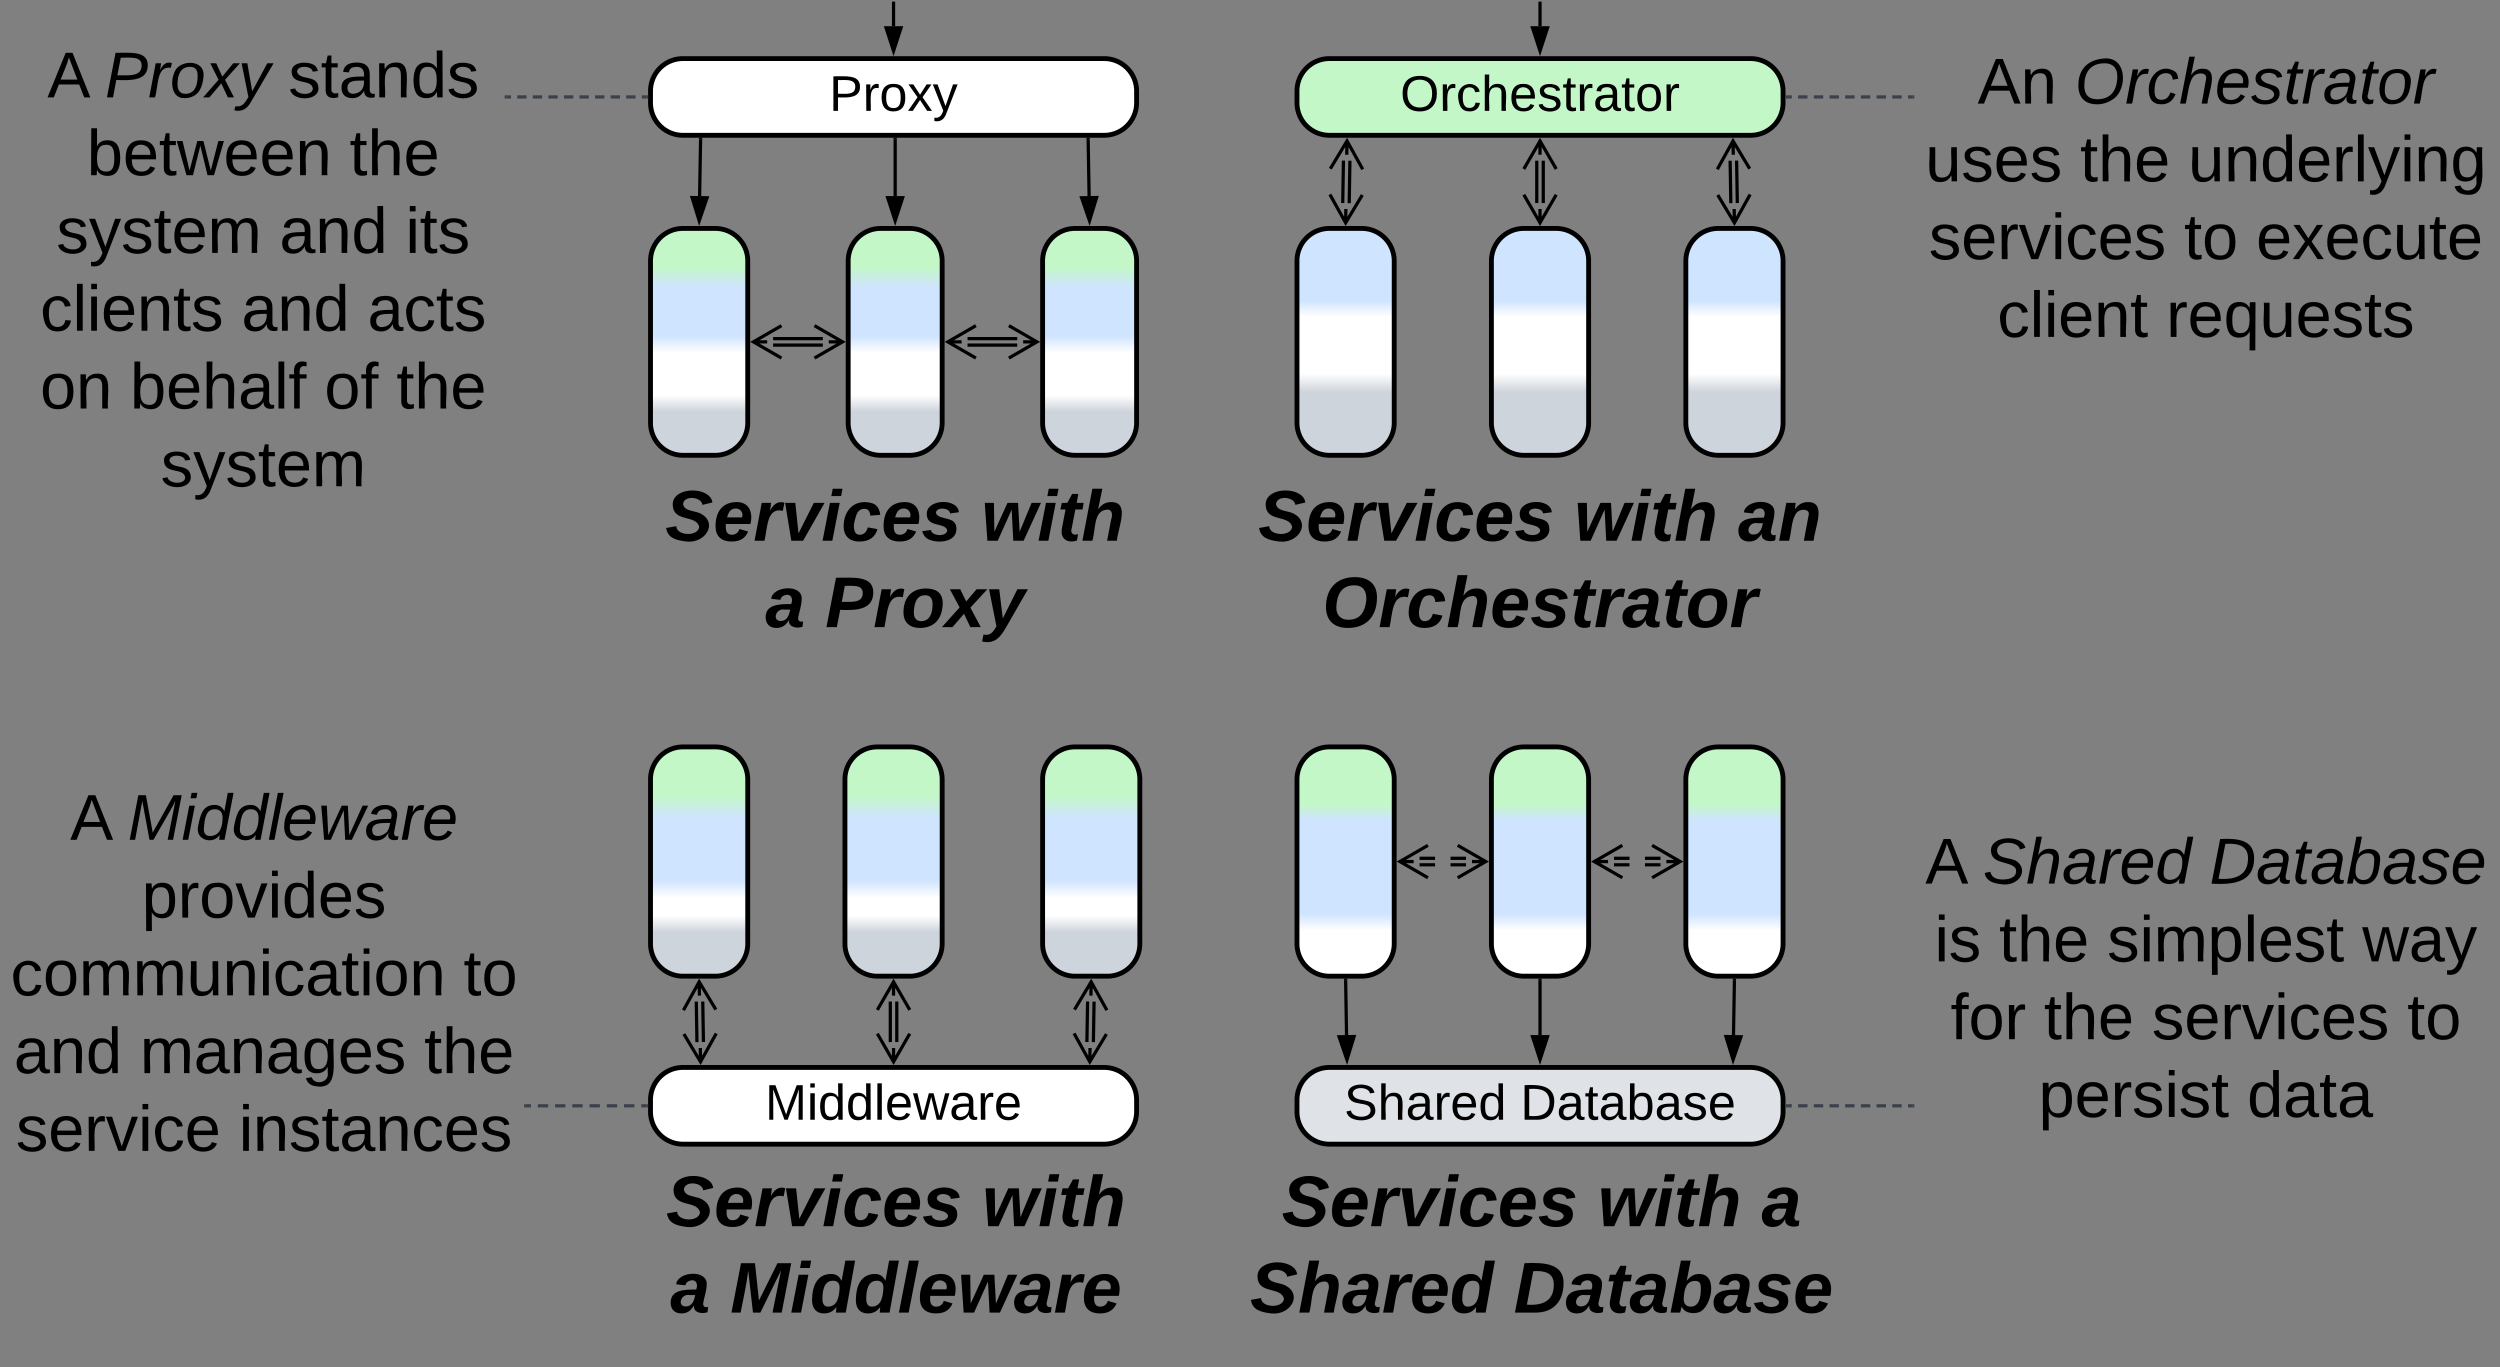 <svg xmlns="http://www.w3.org/2000/svg" xmlns:xlink="http://www.w3.org/1999/xlink" xmlns:lucid="lucid" width="1543" height="844"><rect width="100%" height="100%" fill="#808080" stroke="none"/><g transform="translate(-178.5 -339)" lucid:page-tab-id="0_0"><path d="M580 1049.17a6 6 0 0 1 6-6h290a6 6 0 0 1 6 6v126.33a6 6 0 0 1-6 6H586a6 6 0 0 1-6-6z" stroke="#000" stroke-opacity="0" stroke-width="3" fill="#fff" fill-opacity="0"/><use xlink:href="#a" transform="matrix(1,0,0,1,585,1048.167) translate(4.648 47.649)"/><use xlink:href="#b" transform="matrix(1,0,0,1,585,1048.167) translate(199.71 47.649)"/><use xlink:href="#c" transform="matrix(1,0,0,1,585,1048.167) translate(7.179 100.983)"/><use xlink:href="#d" transform="matrix(1,0,0,1,585,1048.167) translate(44.216 100.983)"/><path d="M580 820a20 20 0 0 1 20-20h20a20 20 0 0 1 20 20v101.5a20 20 0 0 1-20 20h-20a20 20 0 0 1-20-20z" stroke="#000" stroke-width="3" fill="url(#e)"/><path d="M700 820a20 20 0 0 1 20-20h20a20 20 0 0 1 20 20v101.5a20 20 0 0 1-20 20h-20a20 20 0 0 1-20-20z" stroke="#000" stroke-width="3" fill="url(#f)"/><path d="M822 820a20 20 0 0 1 20-20h20a20 20 0 0 1 20 20v101.5a20 20 0 0 1-20 20h-20a20 20 0 0 1-20-20z" stroke="#000" stroke-width="3" fill="url(#g)"/><path d="M853.76 957.2l-.43 25M849.76 957.12l-.43 25.02M841.67 962.15l10.3-17.15 9.7 17.5m-9.7-17.5l-.15 8.5M861.4 977.2l-10.28 17.13-9.7-17.5m9.7 17.5l.14-8.5" stroke="#000" stroke-width="2" fill="none"/><path d="M580 1017.83a20 20 0 0 1 20-20h260a20 20 0 0 1 20 20v7.34a20 20 0 0 1-20 20H600a20 20 0 0 1-20-20z" stroke="#000" stroke-width="3" fill="#fff"/><use xlink:href="#h" transform="matrix(1,0,0,1,585,1002.833) translate(65.715 27.264)"/><path d="M732 957.16v25M728 957.16v25M720 962.32L730 945l10 17.32M730 945v8.5M740 977l-10 17.33L720 977m10 17.33v-8.5M612.24 957.13l.42 25M608.24 957.2l.42 25M600.33 962.5l9.7-17.5 10.3 17.15M610.03 945l.15 8.5M620.57 976.85l-9.7 17.48-10.3-17.15m10.3 17.15l-.15-8.5" stroke="#000" stroke-width="2" fill="none"/><path d="M580 500a20 20 0 0 1 20-20h20a20 20 0 0 1 20 20v100a20 20 0 0 1-20 20h-20a20 20 0 0 1-20-20z" stroke="#000" stroke-width="3" fill="url(#i)"/><path d="M702 500a20 20 0 0 1 20-20h18a20 20 0 0 1 20 20v100a20 20 0 0 1-20 20h-18a20 20 0 0 1-20-20z" stroke="#000" stroke-width="3" fill="url(#j)"/><path d="M822 500a20 20 0 0 1 20-20h18a20 20 0 0 1 20 20v100a20 20 0 0 1-20 20h-18a20 20 0 0 1-20-20z" stroke="#000" stroke-width="3" fill="url(#k)"/><path d="M686.34 552h-30.68M686.34 548h-30.68M681.18 540l17.32 10-17.32 10m17.32-10H690M660.82 560l-17.32-10 17.32-10m-17.32 10h8.5M806.34 552h-30.68M806.34 548h-30.68M801.18 540l17.32 10-17.32 10m17.32-10H810M780.82 560l-17.32-10 17.32-10m-17.32 10h8.5" stroke="#000" stroke-width="2" fill="none"/><path d="M580 395.17a20 20 0 0 1 20-20h260a20 20 0 0 1 20 20v7.33a20 20 0 0 1-20 20H600a20 20 0 0 1-20-20z" stroke="#000" stroke-width="3" fill="#fff"/><use xlink:href="#l" transform="matrix(1,0,0,1,585,380.167) translate(105.295 27.264)"/><path d="M610.9 425l-.6 35" stroke="#000" stroke-width="2" fill="none"/><path d="M611.86 425.04l-1.95-.03.03-1h1.95z" stroke="#000" stroke-width=".05"/><path d="M610.05 475.26l-4.4-14.34 9.27.16z" stroke="#000" stroke-width="2"/><path d="M850.1 425l.6 35" stroke="#000" stroke-width="2" fill="none"/><path d="M851.08 425l-1.95.04V424h1.94z" stroke="#000" stroke-width=".05"/><path d="M850.95 475.26l-4.88-14.18 9.27-.16z" stroke="#000" stroke-width="2"/><path d="M731 425v35" stroke="#000" stroke-width="2" fill="none"/><path d="M731.97 425.03h-1.95V424h1.95z" stroke="#000" stroke-width=".05"/><path d="M731 475.26L726.36 461h9.27z" stroke="#000" stroke-width="2"/><path d="M730 341v14.17M730 341.03V340" stroke="#000" stroke-width="2" fill="none"/><path d="M730 370.43l-4.63-14.26h9.26z" stroke="#000" stroke-width="2"/><path d="M979 820a20 20 0 0 1 20-20h20a20 20 0 0 1 20 20v101.5a20 20 0 0 1-20 20h-20a20 20 0 0 1-20-20z" stroke="#000" stroke-width="3" fill="url(#m)"/><path d="M1099 820a20 20 0 0 1 20-20h20a20 20 0 0 1 20 20v101.5a20 20 0 0 1-20 20h-20a20 20 0 0 1-20-20z" stroke="#000" stroke-width="3" fill="url(#n)"/><path d="M1219 820a20 20 0 0 1 20-20h20a20 20 0 0 1 20 20v101.5a20 20 0 0 1-20 20h-20a20 20 0 0 1-20-20z" stroke="#000" stroke-width="3" fill="url(#o)"/><path d="M1248.98 944l-.57 33.83" stroke="#000" stroke-width="2" fill="none"/><path d="M1249.96 944.04L1248 944l.03-1h1.94z" stroke="#000" stroke-width=".05"/><path d="M1248.15 993.1l-4.4-14.34 9.28.15z" stroke="#000" stroke-width="2"/><path d="M979 1017.83a20 20 0 0 1 20-20h260a20 20 0 0 1 20 20v7.34a20 20 0 0 1-20 20H999a20 20 0 0 1-20-20z" stroke="#000" stroke-width="3" fill="#dfe3e8"/><use xlink:href="#p" transform="matrix(1,0,0,1,984,1002.833) translate(24.104 27.264)"/><use xlink:href="#q" transform="matrix(1,0,0,1,984,1002.833) translate(132.906 27.264)"/><path d="M1129 944v33.83" stroke="#000" stroke-width="2" fill="none"/><path d="M1129.97 944.03h-1.94V943h1.94z" stroke="#000" stroke-width=".05"/><path d="M1129 993.1l-4.63-14.27h9.27z" stroke="#000" stroke-width="2"/><path d="M1009.02 944l.57 33.83" stroke="#000" stroke-width="2" fill="none"/><path d="M1010 944l-1.96.04V943h1.94z" stroke="#000" stroke-width=".05"/><path d="M1009.85 993.1l-4.88-14.2 9.27-.14z" stroke="#000" stroke-width="2"/><path d="M1054.66 868.75h9.56m9.56 0h9.56M1054.66 872.75h9.56m9.56 0h9.56M1059.82 880.75l-17.32-10 17.32-10m-17.32 10h8.5M1078.18 860.75l17.32 10-17.32 10m17.32-10h-8.5M1174.66 868.75h9.56m9.56 0h9.56M1174.66 872.75h9.56m9.56 0h9.56M1179.82 880.75l-17.32-10 17.32-10m-17.32 10h8.5M1198.18 860.75l17.32 10-17.32 10m17.32-10h-8.5" stroke="#000" stroke-width="2" fill="none"/><path d="M979 500a20 20 0 0 1 20-20h20a20 20 0 0 1 20 20v100a20 20 0 0 1-20 20h-20a20 20 0 0 1-20-20z" stroke="#000" stroke-width="3" fill="url(#r)"/><path d="M1099 500a20 20 0 0 1 20-20h20a20 20 0 0 1 20 20v100a20 20 0 0 1-20 20h-20a20 20 0 0 1-20-20z" stroke="#000" stroke-width="3" fill="url(#s)"/><path d="M1219 500a20 20 0 0 1 20-20h20a20 20 0 0 1 20 20v100a20 20 0 0 1-20 20h-20a20 20 0 0 1-20-20z" stroke="#000" stroke-width="3" fill="url(#t)"/><path d="M979 395.17a20 20 0 0 1 20-20h260a20 20 0 0 1 20 20v7.33a20 20 0 0 1-20 20H999a20 20 0 0 1-20-20z" stroke="#000" stroke-width="3" fill="#c3f7c8"/><use xlink:href="#u" transform="matrix(1,0,0,1,984,380.167) translate(58.715 27.264)"/><path d="M1011.67 438.2l-.44 26.18M1007.67 438.13l-.44 26.18M999.58 443.15l10.3-17.15 9.7 17.48m-9.7-17.48l-.15 8.5M1019.32 459.35l-10.3 17.15-9.7-17.48m9.7 17.48l.15-8.5M1250.33 438.13l.44 26.18M1246.33 438.2l.44 26.18M1238.42 443.48l9.7-17.48 10.3 17.15m-10.3-17.15l.15 8.5M1258.68 459.02l-9.7 17.48-10.3-17.15m10.3 17.15l-.15-8.5M1131 438.16v26.18M1127 438.16v26.18M1119 443.32l10-17.32 10 17.32M1129 426v8.5M1139 459.18l-10 17.32-10-17.32m10 17.32V468" stroke="#000" stroke-width="2" fill="none"/><path d="M941 1049.17a6 6 0 0 1 6-6h366a6 6 0 0 1 6 6v126.33a6 6 0 0 1-6 6H947a6 6 0 0 1-6-6z" stroke="#000" stroke-opacity="0" stroke-width="3" fill="#fff" fill-opacity="0"/><use xlink:href="#a" transform="matrix(1,0,0,1,946,1048.167) translate(23.63 47.649)"/><use xlink:href="#v" transform="matrix(1,0,0,1,946,1048.167) translate(218.691 47.649)"/><use xlink:href="#w" transform="matrix(1,0,0,1,946,1048.167) translate(319.679 47.649)"/><use xlink:href="#x" transform="matrix(1,0,0,1,946,1048.167) translate(4.062 100.983)"/><use xlink:href="#y" transform="matrix(1,0,0,1,946,1048.167) translate(166.778 100.983)"/><path d="M581 626a6 6 0 0 1 6-6h288a6 6 0 0 1 6 6v128a6 6 0 0 1-6 6H587a6 6 0 0 1-6-6z" stroke="#000" stroke-opacity="0" stroke-width="3" fill="#fff" fill-opacity="0"/><use xlink:href="#a" transform="matrix(1,0,0,1,586,625) translate(3.148 47.743)"/><use xlink:href="#b" transform="matrix(1,0,0,1,586,625) translate(198.21 47.743)"/><use xlink:href="#c" transform="matrix(1,0,0,1,586,625) translate(64.815 101.076)"/><use xlink:href="#z" transform="matrix(1,0,0,1,586,625) translate(101.852 101.076)"/><path d="M940 626a6 6 0 0 1 6-6h366a6 6 0 0 1 6 6v128a6 6 0 0 1-6 6H946a6 6 0 0 1-6-6z" stroke="#000" stroke-opacity="0" stroke-width="3" fill="#fff" fill-opacity="0"/><use xlink:href="#a" transform="matrix(1,0,0,1,945,625) translate(10.111 47.743)"/><use xlink:href="#v" transform="matrix(1,0,0,1,945,625) translate(205.173 47.743)"/><use xlink:href="#A" transform="matrix(1,0,0,1,945,625) translate(306.16 47.743)"/><use xlink:href="#B" transform="matrix(1,0,0,1,945,625) translate(49.679 101.076)"/><path d="M1360 366a6 6 0 0 1 6-6h348a6 6 0 0 1 6 6v188a6 6 0 0 1-6 6h-348a6 6 0 0 1-6-6z" stroke="#000" stroke-opacity="0" stroke-width="3" fill="#fff" fill-opacity="0"/><use xlink:href="#C" transform="matrix(1,0,0,1,1365,365) translate(34.056 37.937)"/><use xlink:href="#D" transform="matrix(1,0,0,1,1365,365) translate(94.056 37.937)"/><use xlink:href="#E" transform="matrix(1,0,0,1,1365,365) translate(1.833 85.937)"/><use xlink:href="#F" transform="matrix(1,0,0,1,1365,365) translate(97.389 85.937)"/><use xlink:href="#G" transform="matrix(1,0,0,1,1365,365) translate(164.056 85.937)"/><use xlink:href="#H" transform="matrix(1,0,0,1,1365,365) translate(4 133.937)"/><use xlink:href="#I" transform="matrix(1,0,0,1,1365,365) translate(161.556 133.937)"/><use xlink:href="#J" transform="matrix(1,0,0,1,1365,365) translate(206 133.937)"/><use xlink:href="#K" transform="matrix(1,0,0,1,1365,365) translate(46.278 181.937)"/><use xlink:href="#L" transform="matrix(1,0,0,1,1365,365) translate(150.5 181.937)"/><path d="M1281.5 398.83h2.9m3.88 0h5.8m3.9 0h5.8m3.88 0h5.8m3.88 0h5.82m3.87 0h5.8m3.9 0h5.8m3.88 0h5.82m3.87 0h2.9" stroke="#3a414a" stroke-width="2" fill="none"/><path d="M1281.53 399.8h-1.03v-1.94h1.03zM1360 399.8h-1.03v-1.94h1.03z" stroke="#3a414a" stroke-width=".05" fill="#3a414a"/><path d="M192 363.63a6 6 0 0 1 6-6h286a6 6 0 0 1 6 6v286a6 6 0 0 1-6 6H198a6 6 0 0 1-6-6z" stroke="#000" stroke-opacity="0" stroke-width="3" fill="#fff" fill-opacity="0"/><g><use xlink:href="#M" transform="matrix(1,0,0,1,197,362.626) translate(10.722 36.5)"/><use xlink:href="#N" transform="matrix(1,0,0,1,197,362.626) translate(46.278 36.5)"/><use xlink:href="#O" transform="matrix(1,0,0,1,197,362.626) translate(159.5 36.5)"/><use xlink:href="#P" transform="matrix(1,0,0,1,197,362.626) translate(35.167 84.5)"/><use xlink:href="#Q" transform="matrix(1,0,0,1,197,362.626) translate(197.278 84.5)"/><use xlink:href="#R" transform="matrix(1,0,0,1,197,362.626) translate(16.333 132.5)"/><use xlink:href="#S" transform="matrix(1,0,0,1,197,362.626) translate(154 132.5)"/><use xlink:href="#T" transform="matrix(1,0,0,1,197,362.626) translate(231.778 132.5)"/><use xlink:href="#U" transform="matrix(1,0,0,1,197,362.626) translate(6.333 180.5)"/><use xlink:href="#S" transform="matrix(1,0,0,1,197,362.626) translate(130.556 180.5)"/><use xlink:href="#V" transform="matrix(1,0,0,1,197,362.626) translate(208.333 180.5)"/><use xlink:href="#W" transform="matrix(1,0,0,1,197,362.626) translate(6.278 228.5)"/><use xlink:href="#X" transform="matrix(1,0,0,1,197,362.626) translate(61.833 228.5)"/><use xlink:href="#Y" transform="matrix(1,0,0,1,197,362.626) translate(181.722 228.5)"/><use xlink:href="#Q" transform="matrix(1,0,0,1,197,362.626) translate(226.167 228.5)"/><use xlink:href="#Z" transform="matrix(1,0,0,1,197,362.626) translate(80.722 276.5)"/></g><path d="M491 398.83h2.88m3.85 0h5.76m3.84 0h5.77m3.85 0h5.77m3.84 0h5.77m3.84 0h5.77m3.84 0h5.77m3.84 0h5.76m3.85 0h5.77m3.85 0h2.88" stroke="#3a414a" stroke-width="2" fill="none"/><path d="M491.03 399.8H490v-1.94h1.03zM578.5 399.8h-1.03v-1.94h1.03z" stroke="#3a414a" stroke-width=".05" fill="#3a414a"/><path d="M1129 341v14.17M1129 341.03V340" stroke="#000" stroke-width="2" fill="none"/><path d="M1129 370.43l-4.63-14.26h9.27z" stroke="#000" stroke-width="2"/><path d="M180 826.33a6 6 0 0 1 6-6h310a6 6 0 0 1 6 6v228a6 6 0 0 1-6 6H186a6 6 0 0 1-6-6z" stroke="#000" stroke-opacity="0" stroke-width="3" fill="#fff" fill-opacity="0"/><g><use xlink:href="#M" transform="matrix(1,0,0,1,185,825.333) translate(36.778 32)"/><use xlink:href="#aa" transform="matrix(1,0,0,1,185,825.333) translate(72.333 32)"/><use xlink:href="#ab" transform="matrix(1,0,0,1,185,825.333) translate(81.056 80)"/><use xlink:href="#ac" transform="matrix(1,0,0,1,185,825.333) translate(0.056 128)"/><use xlink:href="#ad" transform="matrix(1,0,0,1,185,825.333) translate(279.611 128)"/><use xlink:href="#S" transform="matrix(1,0,0,1,185,825.333) translate(2.111 176)"/><use xlink:href="#ae" transform="matrix(1,0,0,1,185,825.333) translate(79.889 176)"/><use xlink:href="#Q" transform="matrix(1,0,0,1,185,825.333) translate(255.333 176)"/><use xlink:href="#af" transform="matrix(1,0,0,1,185,825.333) translate(3.333 224)"/><use xlink:href="#ag" transform="matrix(1,0,0,1,185,825.333) translate(140.889 224)"/></g><path d="M503 1021.5h3.2m4.25 0h6.4m4.24 0h6.38m4.26 0h6.38m4.26 0h6.38m4.26 0h6.4m4.24 0h6.4m4.25 0h3.2" stroke="#3a414a" stroke-width="2" fill="none"/><path d="M503.03 1022.48H502v-1.96h1.03zM578.5 1022.48h-1.03v-1.96h1.03z" stroke="#3a414a" stroke-width=".05" fill="#3a414a"/><path d="M1360 847.5a6 6 0 0 1 6-6h348a6 6 0 0 1 6 6v185.67a6 6 0 0 1-6 6h-348a6 6 0 0 1-6-6z" stroke="#000" stroke-opacity="0" stroke-width="3" fill="#fff" fill-opacity="0"/><g><use xlink:href="#M" transform="matrix(1,0,0,1,1365,846.5) translate(1.778 37.875)"/><use xlink:href="#ah" transform="matrix(1,0,0,1,1365,846.5) translate(37.333 37.875)"/><use xlink:href="#ai" transform="matrix(1,0,0,1,1365,846.5) translate(177.222 37.875)"/><use xlink:href="#aj" transform="matrix(1,0,0,1,1365,846.5) translate(7.5 85.875)"/><use xlink:href="#F" transform="matrix(1,0,0,1,1365,846.5) translate(47.389 85.875)"/><use xlink:href="#ak" transform="matrix(1,0,0,1,1365,846.5) translate(114.056 85.875)"/><use xlink:href="#al" transform="matrix(1,0,0,1,1365,846.5) translate(271.5 85.875)"/><use xlink:href="#am" transform="matrix(1,0,0,1,1365,846.5) translate(17.389 133.875)"/><use xlink:href="#F" transform="matrix(1,0,0,1,1365,846.5) translate(75.056 133.875)"/><use xlink:href="#H" transform="matrix(1,0,0,1,1365,846.5) translate(141.722 133.875)"/><use xlink:href="#ad" transform="matrix(1,0,0,1,1365,846.5) translate(299.278 133.875)"/><use xlink:href="#an" transform="matrix(1,0,0,1,1365,846.5) translate(71.778 181.875)"/><use xlink:href="#ao" transform="matrix(1,0,0,1,1365,846.5) translate(200.444 181.875)"/></g><path d="M1281.5 1021.5h2.9m3.88 0h5.8m3.9 0h5.8m3.88 0h5.8m3.88 0h5.82m3.87 0h5.8m3.9 0h5.8m3.88 0h5.82m3.87 0h2.9" stroke="#3a414a" stroke-width="2" fill="none"/><path d="M1281.53 1022.48h-1.03v-1.96h1.03zM1360 1022.48h-1.03v-1.96h1.03z" stroke="#3a414a" stroke-width=".05" fill="#3a414a"/><defs><path d="M178-136c88 48 22 151-73 140C49-3 12-15 4-64l51-9c1 50 111 53 115 3-16-63-132-20-133-112 0-93 190-91 199-10l-50 12c-4-41-93-50-97-4 7 38 59 32 89 48" id="ap"/><path d="M114-194c63-2 87 48 72 110H63c-3 28 1 55 31 54 21-1 32-13 37-29l44 13C160-14 137 4 91 4 41 4 11-22 11-73c0-71 33-119 103-121zm30 77c14-47-50-61-67-22-3 6-6 13-8 22h75" id="aq"/><path d="M84-151c13-25 34-51 72-40l-8 41C67-170 71-64 56 0H6l36-190h47" id="ar"/><path d="M109 0H50L19-190h51L86-37l77-153h54" id="as"/><path d="M50-224l7-37h49l-7 37H50zM6 0l37-190h49L55 0H6" id="at"/><path d="M67-101c-8 29-7 73 27 71 23-2 32-16 39-37l48 9C170-19 141 4 91 4 36 4 7-28 12-86c6-75 61-124 140-103 26 7 40 29 43 59l-50 4c-1-20-9-34-29-34-35 0-41 29-49 59" id="au"/><path d="M144-137c-1-29-70-35-71-2 16 41 103 10 103 80C176 9 79 16 32-9 18-17 9-31 4-48l44-6c3 32 80 36 82 1-15-42-103-11-103-82 0-77 157-79 161-8" id="av"/><g id="a"><use transform="matrix(0.123,0,0,0.123,0,0)" xlink:href="#ap"/><use transform="matrix(0.123,0,0,0.123,29.63,0)" xlink:href="#aq"/><use transform="matrix(0.123,0,0,0.123,54.321,0)" xlink:href="#ar"/><use transform="matrix(0.123,0,0,0.123,71.605,0)" xlink:href="#as"/><use transform="matrix(0.123,0,0,0.123,96.296,0)" xlink:href="#at"/><use transform="matrix(0.123,0,0,0.123,108.642,0)" xlink:href="#au"/><use transform="matrix(0.123,0,0,0.123,133.333,0)" xlink:href="#aq"/><use transform="matrix(0.123,0,0,0.123,158.025,0)" xlink:href="#av"/></g><path d="M212 0h-52l-8-156L82 0H30L17-190h46l2 145 66-145h53l8 145 60-145h47" id="aw"/><path d="M72-63c-8 23 5 39 32 30L98-1C54 14 12-6 23-64l18-93H15l7-33h28l24-45h31l-8 45h35l-6 33H90" id="ax"/><path d="M150-105c8-23 8-54-22-51-68 7-54 98-72 156H6l50-261h50L85-158c15-20 33-36 66-36 95 0 34 128 28 194h-49" id="ay"/><g id="b"><use transform="matrix(0.123,0,0,0.123,0,0)" xlink:href="#aw"/><use transform="matrix(0.123,0,0,0.123,34.568,0)" xlink:href="#at"/><use transform="matrix(0.123,0,0,0.123,46.914,0)" xlink:href="#ax"/><use transform="matrix(0.123,0,0,0.123,61.605,0)" xlink:href="#ay"/></g><path d="M166-52c-4 17 5 29 24 23l-3 27c-30 11-74 1-67-34C105-15 91 4 56 4 23 4 3-15 2-49c0-64 63-67 128-67 10-22 3-53-29-45-13 3-22 10-25 24l-46-5c5-64 156-77 153 0-1 33-11 60-17 90zM97-88c-44-9-64 57-19 57 31 0 42-28 47-57H97" id="az"/><use transform="matrix(0.123,0,0,0.123,0,0)" xlink:href="#az" id="c"/><path d="M212 0l43-212L151 0h-37L90-212C82-137 65-70 52 0H6l48-248h70l20 187 93-187h69L258 0h-46" id="aA"/><path d="M132-28C118-9 101 4 69 4 30 4 10-23 10-62c0-70 24-129 92-132 31-1 47 14 56 35l19-102h49L179 0h-49zM62-69c0 22 7 39 29 39 45-2 54-45 57-90 2-27-10-40-33-40-44 0-53 48-53 91" id="aB"/><path d="M6 0l51-261h49L55 0H6" id="aC"/><g id="d"><use transform="matrix(0.123,0,0,0.123,0,0)" xlink:href="#aA"/><use transform="matrix(0.123,0,0,0.123,36.914,0)" xlink:href="#at"/><use transform="matrix(0.123,0,0,0.123,49.259,0)" xlink:href="#aB"/><use transform="matrix(0.123,0,0,0.123,76.296,0)" xlink:href="#aB"/><use transform="matrix(0.123,0,0,0.123,103.333,0)" xlink:href="#aC"/><use transform="matrix(0.123,0,0,0.123,115.679,0)" xlink:href="#aq"/><use transform="matrix(0.123,0,0,0.123,140.37,0)" xlink:href="#aw"/><use transform="matrix(0.123,0,0,0.123,174.938,0)" xlink:href="#az"/><use transform="matrix(0.123,0,0,0.123,199.63,0)" xlink:href="#ar"/><use transform="matrix(0.123,0,0,0.123,216.914,0)" xlink:href="#aq"/></g><linearGradient gradientUnits="userSpaceOnUse" id="e" x1="580" y1="941.5" x2="580" y2="800"><stop offset="19.2%" stop-color="#ced4db"/><stop offset="26.45%" stop-color="#fff"/><stop offset="34.06%" stop-color="#fff"/><stop offset="42.03%" stop-color="#cfe4ff"/><stop offset="68.84%" stop-color="#cfe4ff"/><stop offset="78.62%" stop-color="#c3f7c8"/></linearGradient><linearGradient gradientUnits="userSpaceOnUse" id="f" x1="700" y1="941.5" x2="700" y2="800"><stop offset="19.2%" stop-color="#ced4db"/><stop offset="26.45%" stop-color="#fff"/><stop offset="34.06%" stop-color="#fff"/><stop offset="42.03%" stop-color="#cfe4ff"/><stop offset="68.84%" stop-color="#cfe4ff"/><stop offset="78.62%" stop-color="#c3f7c8"/></linearGradient><linearGradient gradientUnits="userSpaceOnUse" id="g" x1="822" y1="941.5" x2="822" y2="800"><stop offset="19.2%" stop-color="#ced4db"/><stop offset="26.45%" stop-color="#fff"/><stop offset="34.06%" stop-color="#fff"/><stop offset="42.03%" stop-color="#cfe4ff"/><stop offset="68.84%" stop-color="#cfe4ff"/><stop offset="78.62%" stop-color="#c3f7c8"/></linearGradient><path d="M240 0l2-218c-23 76-54 145-80 218h-23L58-218 59 0H30v-248h44l77 211c21-75 51-140 76-211h43V0h-30" id="aD"/><path d="M24-231v-30h32v30H24zM24 0v-190h32V0H24" id="aE"/><path d="M85-194c31 0 48 13 60 33l-1-100h32l1 261h-30c-2-10 0-23-3-31C134-8 116 4 85 4 32 4 16-35 15-94c0-66 23-100 70-100zm9 24c-40 0-46 34-46 75 0 40 6 74 45 74 42 0 51-32 51-76 0-42-9-74-50-73" id="aF"/><path d="M24 0v-261h32V0H24" id="aG"/><path d="M100-194c63 0 86 42 84 106H49c0 40 14 67 53 68 26 1 43-12 49-29l28 8c-11 28-37 45-77 45C44 4 14-33 15-96c1-61 26-98 85-98zm52 81c6-60-76-77-97-28-3 7-6 17-6 28h103" id="aH"/><path d="M206 0h-36l-40-164L89 0H53L-1-190h32L70-26l43-164h34l41 164 42-164h31" id="aI"/><path d="M141-36C126-15 110 5 73 4 37 3 15-17 15-53c-1-64 63-63 125-63 3-35-9-54-41-54-24 1-41 7-42 31l-33-3c5-37 33-52 76-52 45 0 72 20 72 64v82c-1 20 7 32 28 27v20c-31 9-61-2-59-35zM48-53c0 20 12 33 32 33 41-3 63-29 60-74-43 2-92-5-92 41" id="aJ"/><path d="M114-163C36-179 61-72 57 0H25l-1-190h30c1 12-1 29 2 39 6-27 23-49 58-41v29" id="aK"/><g id="h"><use transform="matrix(0.086,0,0,0.086,0,0)" xlink:href="#aD"/><use transform="matrix(0.086,0,0,0.086,25.84,0)" xlink:href="#aE"/><use transform="matrix(0.086,0,0,0.086,32.667,0)" xlink:href="#aF"/><use transform="matrix(0.086,0,0,0.086,49.951,0)" xlink:href="#aF"/><use transform="matrix(0.086,0,0,0.086,67.235,0)" xlink:href="#aG"/><use transform="matrix(0.086,0,0,0.086,74.062,0)" xlink:href="#aH"/><use transform="matrix(0.086,0,0,0.086,91.346,0)" xlink:href="#aI"/><use transform="matrix(0.086,0,0,0.086,113.728,0)" xlink:href="#aJ"/><use transform="matrix(0.086,0,0,0.086,131.012,0)" xlink:href="#aK"/><use transform="matrix(0.086,0,0,0.086,141.296,0)" xlink:href="#aH"/></g><linearGradient gradientUnits="userSpaceOnUse" id="i" x1="580" y1="620" x2="580" y2="480"><stop offset="19.2%" stop-color="#ced4db"/><stop offset="26.45%" stop-color="#fff"/><stop offset="45.29%" stop-color="#fff"/><stop offset="52.54%" stop-color="#cfe4ff"/><stop offset="73.91%" stop-color="#cfe4ff"/><stop offset="82.97%" stop-color="#c3f7c8"/></linearGradient><linearGradient gradientUnits="userSpaceOnUse" id="j" x1="702" y1="620" x2="702" y2="480"><stop offset="19.2%" stop-color="#ced4db"/><stop offset="26.45%" stop-color="#fff"/><stop offset="45.29%" stop-color="#fff"/><stop offset="52.54%" stop-color="#cfe4ff"/><stop offset="73.91%" stop-color="#cfe4ff"/><stop offset="82.97%" stop-color="#c3f7c8"/></linearGradient><linearGradient gradientUnits="userSpaceOnUse" id="k" x1="822" y1="620" x2="822" y2="480"><stop offset="19.2%" stop-color="#ced4db"/><stop offset="26.45%" stop-color="#fff"/><stop offset="45.29%" stop-color="#fff"/><stop offset="52.54%" stop-color="#cfe4ff"/><stop offset="73.91%" stop-color="#cfe4ff"/><stop offset="82.97%" stop-color="#c3f7c8"/></linearGradient><path d="M30-248c87 1 191-15 191 75 0 78-77 80-158 76V0H30v-248zm33 125c57 0 124 11 124-50 0-59-68-47-124-48v98" id="aL"/><path d="M100-194c62-1 85 37 85 99 1 63-27 99-86 99S16-35 15-95c0-66 28-99 85-99zM99-20c44 1 53-31 53-75 0-43-8-75-51-75s-53 32-53 75 10 74 51 75" id="aM"/><path d="M141 0L90-78 38 0H4l68-98-65-92h35l48 74 47-74h35l-64 92 68 98h-35" id="aN"/><path d="M179-190L93 31C79 59 56 82 12 73V49c39 6 53-20 64-50L1-190h34L92-34l54-156h33" id="aO"/><g id="l"><use transform="matrix(0.086,0,0,0.086,0,0)" xlink:href="#aL"/><use transform="matrix(0.086,0,0,0.086,20.741,0)" xlink:href="#aK"/><use transform="matrix(0.086,0,0,0.086,31.025,0)" xlink:href="#aM"/><use transform="matrix(0.086,0,0,0.086,48.309,0)" xlink:href="#aN"/><use transform="matrix(0.086,0,0,0.086,63.864,0)" xlink:href="#aO"/></g><linearGradient gradientUnits="userSpaceOnUse" id="m" x1="979" y1="941.5" x2="979" y2="800"><stop offset="19.93%" stop-color="#fff"/><stop offset="27.17%" stop-color="#cfe4ff"/><stop offset="68.12%" stop-color="#cfe4ff"/><stop offset="75%" stop-color="#c3f7c8"/></linearGradient><linearGradient gradientUnits="userSpaceOnUse" id="n" x1="1099" y1="941.5" x2="1099" y2="800"><stop offset="19.93%" stop-color="#fff"/><stop offset="27.17%" stop-color="#cfe4ff"/><stop offset="68.12%" stop-color="#cfe4ff"/><stop offset="75%" stop-color="#c3f7c8"/></linearGradient><linearGradient gradientUnits="userSpaceOnUse" id="o" x1="1219" y1="941.5" x2="1219" y2="800"><stop offset="19.93%" stop-color="#fff"/><stop offset="27.17%" stop-color="#cfe4ff"/><stop offset="68.12%" stop-color="#cfe4ff"/><stop offset="75%" stop-color="#c3f7c8"/></linearGradient><path d="M185-189c-5-48-123-54-124 2 14 75 158 14 163 119 3 78-121 87-175 55-17-10-28-26-33-46l33-7c5 56 141 63 141-1 0-78-155-14-162-118-5-82 145-84 179-34 5 7 8 16 11 25" id="aP"/><path d="M106-169C34-169 62-67 57 0H25v-261h32l-1 103c12-21 28-36 61-36 89 0 53 116 60 194h-32v-121c2-32-8-49-39-48" id="aQ"/><g id="p"><use transform="matrix(0.086,0,0,0.086,0,0)" xlink:href="#aP"/><use transform="matrix(0.086,0,0,0.086,20.741,0)" xlink:href="#aQ"/><use transform="matrix(0.086,0,0,0.086,38.025,0)" xlink:href="#aJ"/><use transform="matrix(0.086,0,0,0.086,55.309,0)" xlink:href="#aK"/><use transform="matrix(0.086,0,0,0.086,65.593,0)" xlink:href="#aH"/><use transform="matrix(0.086,0,0,0.086,82.877,0)" xlink:href="#aF"/></g><path d="M30-248c118-7 216 8 213 122C240-48 200 0 122 0H30v-248zM63-27c89 8 146-16 146-99s-60-101-146-95v194" id="aR"/><path d="M59-47c-2 24 18 29 38 22v24C64 9 27 4 27-40v-127H5v-23h24l9-43h21v43h35v23H59v120" id="aS"/><path d="M115-194c53 0 69 39 70 98 0 66-23 100-70 100C84 3 66-7 56-30L54 0H23l1-261h32v101c10-23 28-34 59-34zm-8 174c40 0 45-34 45-75 0-40-5-75-45-74-42 0-51 32-51 76 0 43 10 73 51 73" id="aT"/><path d="M135-143c-3-34-86-38-87 0 15 53 115 12 119 90S17 21 10-45l28-5c4 36 97 45 98 0-10-56-113-15-118-90-4-57 82-63 122-42 12 7 21 19 24 35" id="aU"/><g id="q"><use transform="matrix(0.086,0,0,0.086,0,0)" xlink:href="#aR"/><use transform="matrix(0.086,0,0,0.086,22.383,0)" xlink:href="#aJ"/><use transform="matrix(0.086,0,0,0.086,39.667,0)" xlink:href="#aS"/><use transform="matrix(0.086,0,0,0.086,48.309,0)" xlink:href="#aJ"/><use transform="matrix(0.086,0,0,0.086,65.593,0)" xlink:href="#aT"/><use transform="matrix(0.086,0,0,0.086,82.877,0)" xlink:href="#aJ"/><use transform="matrix(0.086,0,0,0.086,100.16,0)" xlink:href="#aU"/><use transform="matrix(0.086,0,0,0.086,115.716,0)" xlink:href="#aH"/></g><linearGradient gradientUnits="userSpaceOnUse" id="r" x1="979" y1="620" x2="979" y2="480"><stop offset="27.9%" stop-color="#ced4db"/><stop offset="35.87%" stop-color="#fff"/><stop offset="61.23%" stop-color="#fff"/><stop offset="68.12%" stop-color="#cfe4ff"/></linearGradient><linearGradient gradientUnits="userSpaceOnUse" id="s" x1="1099" y1="620" x2="1099" y2="480"><stop offset="27.9%" stop-color="#ced4db"/><stop offset="35.87%" stop-color="#fff"/><stop offset="61.23%" stop-color="#fff"/><stop offset="68.12%" stop-color="#cfe4ff"/></linearGradient><linearGradient gradientUnits="userSpaceOnUse" id="t" x1="1219" y1="620" x2="1219" y2="480"><stop offset="27.9%" stop-color="#ced4db"/><stop offset="35.87%" stop-color="#fff"/><stop offset="61.23%" stop-color="#fff"/><stop offset="68.12%" stop-color="#cfe4ff"/></linearGradient><path d="M140-251c81 0 123 46 123 126C263-46 219 4 140 4 59 4 17-45 17-125s42-126 123-126zm0 227c63 0 89-41 89-101s-29-99-89-99c-61 0-89 39-89 99S79-25 140-24" id="aV"/><path d="M96-169c-40 0-48 33-48 73s9 75 48 75c24 0 41-14 43-38l32 2c-6 37-31 61-74 61-59 0-76-41-82-99-10-93 101-131 147-64 4 7 5 14 7 22l-32 3c-4-21-16-35-41-35" id="aW"/><g id="u"><use transform="matrix(0.086,0,0,0.086,0,0)" xlink:href="#aV"/><use transform="matrix(0.086,0,0,0.086,24.198,0)" xlink:href="#aK"/><use transform="matrix(0.086,0,0,0.086,34.481,0)" xlink:href="#aW"/><use transform="matrix(0.086,0,0,0.086,50.037,0)" xlink:href="#aQ"/><use transform="matrix(0.086,0,0,0.086,67.321,0)" xlink:href="#aH"/><use transform="matrix(0.086,0,0,0.086,84.605,0)" xlink:href="#aU"/><use transform="matrix(0.086,0,0,0.086,100.16,0)" xlink:href="#aS"/><use transform="matrix(0.086,0,0,0.086,108.802,0)" xlink:href="#aK"/><use transform="matrix(0.086,0,0,0.086,119.086,0)" xlink:href="#aJ"/><use transform="matrix(0.086,0,0,0.086,136.37,0)" xlink:href="#aS"/><use transform="matrix(0.086,0,0,0.086,145.012,0)" xlink:href="#aM"/><use transform="matrix(0.086,0,0,0.086,162.296,0)" xlink:href="#aK"/></g><g id="v"><use transform="matrix(0.123,0,0,0.123,0,0)" xlink:href="#aw"/><use transform="matrix(0.123,0,0,0.123,34.568,0)" xlink:href="#at"/><use transform="matrix(0.123,0,0,0.123,46.914,0)" xlink:href="#ax"/><use transform="matrix(0.123,0,0,0.123,61.605,0)" xlink:href="#ay"/></g><use transform="matrix(0.123,0,0,0.123,0,0)" xlink:href="#az" id="w"/><g id="x"><use transform="matrix(0.123,0,0,0.123,0,0)" xlink:href="#ap"/><use transform="matrix(0.123,0,0,0.123,29.63,0)" xlink:href="#ay"/><use transform="matrix(0.123,0,0,0.123,56.667,0)" xlink:href="#az"/><use transform="matrix(0.123,0,0,0.123,81.358,0)" xlink:href="#ar"/><use transform="matrix(0.123,0,0,0.123,98.642,0)" xlink:href="#aq"/><use transform="matrix(0.123,0,0,0.123,123.333,0)" xlink:href="#aB"/></g><path d="M250-142C247-53 197 0 108 0H6l48-248c105-5 200 3 196 106zm-49 2c1-57-42-72-103-68L66-40c84 6 135-22 135-100" id="aX"/><path d="M87-160c15-17 32-34 63-34 99 1 59 172-1 192-36 12-78 0-87-29L54 0H6l52-261h49zm71 38c0-24-5-37-29-37-46 0-55 46-57 89-1 25 12 40 35 40 44 0 51-50 51-92" id="aY"/><g id="y"><use transform="matrix(0.123,0,0,0.123,0,0)" xlink:href="#aX"/><use transform="matrix(0.123,0,0,0.123,31.975,0)" xlink:href="#az"/><use transform="matrix(0.123,0,0,0.123,56.667,0)" xlink:href="#ax"/><use transform="matrix(0.123,0,0,0.123,71.358,0)" xlink:href="#az"/><use transform="matrix(0.123,0,0,0.123,96.049,0)" xlink:href="#aY"/><use transform="matrix(0.123,0,0,0.123,123.086,0)" xlink:href="#az"/><use transform="matrix(0.123,0,0,0.123,147.778,0)" xlink:href="#av"/><use transform="matrix(0.123,0,0,0.123,172.469,0)" xlink:href="#aq"/></g><path d="M241-173c-1 82-78 91-166 86L58 0H6l48-248c87 0 188-12 187 75zm-53 2c0-43-48-36-90-36l-15 80c50 0 105 7 105-44" id="aZ"/><path d="M124-194c51 0 84 22 84 74C207-44 167 4 94 4 43 4 11-23 11-74c0-74 41-120 113-120zM99-30c46 0 58-42 58-86 0-27-11-44-37-44-44 0-55 40-57 84-1 27 10 45 36 46" id="ba"/><path d="M127 0L95-67 37 0h-53l89-99-49-91h52l30 61 52-61h54l-85 92 52 98h-52" id="bb"/><path d="M100 10C77 47 50 87-15 72l7-35c37 9 51-18 65-41L20-190h51L89-44l73-146h53" id="bc"/><g id="z"><use transform="matrix(0.123,0,0,0.123,0,0)" xlink:href="#aZ"/><use transform="matrix(0.123,0,0,0.123,29.63,0)" xlink:href="#ar"/><use transform="matrix(0.123,0,0,0.123,46.914,0)" xlink:href="#ba"/><use transform="matrix(0.123,0,0,0.123,73.951,0)" xlink:href="#bb"/><use transform="matrix(0.123,0,0,0.123,98.642,0)" xlink:href="#bc"/></g><path d="M151-194c95 0 34 128 28 194h-49l25-134c0-29-45-25-59-9C67-111 69-48 56 0H6l36-190h47l-4 32c15-20 33-36 66-36" id="bd"/><g id="A"><use transform="matrix(0.123,0,0,0.123,0,0)" xlink:href="#az"/><use transform="matrix(0.123,0,0,0.123,24.691,0)" xlink:href="#bd"/></g><path d="M18-101c0-91 52-150 145-150 68 0 111 34 111 101C274-54 221 4 128 4 59 4 18-33 18-101zm202-32c4-46-15-77-59-77-65 0-88 46-91 108-2 41 22 65 60 65 60 0 84-40 90-96" id="be"/><g id="B"><use transform="matrix(0.123,0,0,0.123,0,0)" xlink:href="#be"/><use transform="matrix(0.123,0,0,0.123,34.568,0)" xlink:href="#ar"/><use transform="matrix(0.123,0,0,0.123,51.852,0)" xlink:href="#au"/><use transform="matrix(0.123,0,0,0.123,76.543,0)" xlink:href="#ay"/><use transform="matrix(0.123,0,0,0.123,103.58,0)" xlink:href="#aq"/><use transform="matrix(0.123,0,0,0.123,128.272,0)" xlink:href="#av"/><use transform="matrix(0.123,0,0,0.123,152.963,0)" xlink:href="#ax"/><use transform="matrix(0.123,0,0,0.123,167.654,0)" xlink:href="#ar"/><use transform="matrix(0.123,0,0,0.123,184.938,0)" xlink:href="#az"/><use transform="matrix(0.123,0,0,0.123,209.63,0)" xlink:href="#ax"/><use transform="matrix(0.123,0,0,0.123,224.321,0)" xlink:href="#ba"/><use transform="matrix(0.123,0,0,0.123,251.358,0)" xlink:href="#ar"/></g><path d="M205 0l-28-72H64L36 0H1l101-248h38L239 0h-34zm-38-99l-47-123c-12 45-31 82-46 123h93" id="bf"/><path d="M117-194c89-4 53 116 60 194h-32v-121c0-31-8-49-39-48C34-167 62-67 57 0H25l-1-190h30c1 10-1 24 2 32 11-22 29-35 61-36" id="bg"/><g id="C"><use transform="matrix(0.111,0,0,0.111,0,0)" xlink:href="#bf"/><use transform="matrix(0.111,0,0,0.111,26.667,0)" xlink:href="#bg"/></g><path d="M20-101c0-91 52-143 145-150 126-9 127 168 53 223-23 17-55 32-93 32C57 4 20-33 20-101zm216-33c5-57-18-91-73-90-77 1-110 51-110 125 0 49 23 75 73 75 72-1 104-45 110-110" id="bh"/><path d="M66-151c12-25 30-51 66-40l-6 26C45-176 58-65 38 0H6l36-190h30" id="bi"/><path d="M44-68c0 29 11 47 38 47 30 0 42-19 51-41l28 9C148-21 126 4 82 4 31 4 10-29 12-85c3-77 74-140 146-93 12 8 15 23 18 40l-31 5c-1-22-13-36-36-36-52 0-65 49-65 101" id="bj"/><path d="M67-158c15-20 31-36 64-36 94 0 33 127 27 194h-32l25-140c3-38-53-32-70-12C52-117 51-51 37 0H6l51-261h31" id="bk"/><path d="M111-194c62-3 86 47 72 106H45c-7 38 6 69 45 68 27-1 43-14 53-32l24 11C152-15 129 4 87 4 38 3 12-23 12-71c0-70 32-119 99-123zm44 81c14-66-71-72-95-28-4 8-8 17-11 28h106" id="bl"/><path d="M55-144c13 50 104 24 104 88C159 21 15 23 1-39l26-10c6 40 102 42 102-4-13-50-104-23-104-87 0-71 143-71 148-8l-29 4c-5-35-85-37-89 0" id="bm"/><path d="M51-54c-9 22 5 41 31 30L79-1C43 14 10-4 19-52l22-115H19l5-23h22l19-43h21l-9 43h35l-4 23H73" id="bn"/><path d="M165-48c-4 18 1 34 23 27l-3 20c-29 8-62 0-52-35h-2C116-14 99 4 63 4 30 4 8-16 8-49c0-68 71-67 138-67 10-26 0-56-31-54-26 1-42 9-47 31l-32-5c8-67 160-71 144 15-5 28-9 54-15 81zM42-50c3 52 80 24 89-6 7-12 7-24 11-38-47 1-103-4-100 44" id="bo"/><path d="M30-147c31-64 166-65 159 27C183-49 158 1 86 4 9 8 1-88 30-147zM88-20c53 0 68-48 68-100 0-31-11-51-44-50-52 1-68 46-68 97 0 32 13 53 44 53" id="bp"/><g id="D"><use transform="matrix(0.111,0,0,0.111,0,0)" xlink:href="#bh"/><use transform="matrix(0.111,0,0,0.111,31.111,0)" xlink:href="#bi"/><use transform="matrix(0.111,0,0,0.111,44.333,0)" xlink:href="#bj"/><use transform="matrix(0.111,0,0,0.111,64.333,0)" xlink:href="#bk"/><use transform="matrix(0.111,0,0,0.111,86.556,0)" xlink:href="#bl"/><use transform="matrix(0.111,0,0,0.111,108.778,0)" xlink:href="#bm"/><use transform="matrix(0.111,0,0,0.111,128.778,0)" xlink:href="#bn"/><use transform="matrix(0.111,0,0,0.111,139.889,0)" xlink:href="#bi"/><use transform="matrix(0.111,0,0,0.111,153.111,0)" xlink:href="#bo"/><use transform="matrix(0.111,0,0,0.111,175.333,0)" xlink:href="#bn"/><use transform="matrix(0.111,0,0,0.111,186.444,0)" xlink:href="#bp"/><use transform="matrix(0.111,0,0,0.111,208.667,0)" xlink:href="#bi"/></g><path d="M84 4C-5 8 30-112 23-190h32v120c0 31 7 50 39 49 72-2 45-101 50-169h31l1 190h-30c-1-10 1-25-2-33-11 22-28 36-60 37" id="bq"/><g id="E"><use transform="matrix(0.111,0,0,0.111,0,0)" xlink:href="#bq"/><use transform="matrix(0.111,0,0,0.111,22.222,0)" xlink:href="#aU"/><use transform="matrix(0.111,0,0,0.111,42.222,0)" xlink:href="#aH"/><use transform="matrix(0.111,0,0,0.111,64.444,0)" xlink:href="#aU"/></g><g id="F"><use transform="matrix(0.111,0,0,0.111,0,0)" xlink:href="#aS"/><use transform="matrix(0.111,0,0,0.111,11.111,0)" xlink:href="#aQ"/><use transform="matrix(0.111,0,0,0.111,33.333,0)" xlink:href="#aH"/></g><path d="M177-190C167-65 218 103 67 71c-23-6-38-20-44-43l32-5c15 47 100 32 89-28v-30C133-14 115 1 83 1 29 1 15-40 15-95c0-56 16-97 71-98 29-1 48 16 59 35 1-10 0-23 2-32h30zM94-22c36 0 50-32 50-73 0-42-14-75-50-75-39 0-46 34-46 75s6 73 46 73" id="br"/><g id="G"><use transform="matrix(0.111,0,0,0.111,0,0)" xlink:href="#bq"/><use transform="matrix(0.111,0,0,0.111,22.222,0)" xlink:href="#bg"/><use transform="matrix(0.111,0,0,0.111,44.444,0)" xlink:href="#aF"/><use transform="matrix(0.111,0,0,0.111,66.667,0)" xlink:href="#aH"/><use transform="matrix(0.111,0,0,0.111,88.889,0)" xlink:href="#aK"/><use transform="matrix(0.111,0,0,0.111,102.111,0)" xlink:href="#aG"/><use transform="matrix(0.111,0,0,0.111,110.889,0)" xlink:href="#aO"/><use transform="matrix(0.111,0,0,0.111,130.889,0)" xlink:href="#aE"/><use transform="matrix(0.111,0,0,0.111,139.667,0)" xlink:href="#bg"/><use transform="matrix(0.111,0,0,0.111,161.889,0)" xlink:href="#br"/></g><path d="M108 0H70L1-190h34L89-25l56-165h34" id="bs"/><g id="H"><use transform="matrix(0.111,0,0,0.111,0,0)" xlink:href="#aU"/><use transform="matrix(0.111,0,0,0.111,20,0)" xlink:href="#aH"/><use transform="matrix(0.111,0,0,0.111,42.222,0)" xlink:href="#aK"/><use transform="matrix(0.111,0,0,0.111,55.444,0)" xlink:href="#bs"/><use transform="matrix(0.111,0,0,0.111,75.444,0)" xlink:href="#aE"/><use transform="matrix(0.111,0,0,0.111,84.222,0)" xlink:href="#aW"/><use transform="matrix(0.111,0,0,0.111,104.222,0)" xlink:href="#aH"/><use transform="matrix(0.111,0,0,0.111,126.444,0)" xlink:href="#aU"/></g><g id="I"><use transform="matrix(0.111,0,0,0.111,0,0)" xlink:href="#aS"/><use transform="matrix(0.111,0,0,0.111,11.111,0)" xlink:href="#aM"/></g><g id="J"><use transform="matrix(0.111,0,0,0.111,0,0)" xlink:href="#aH"/><use transform="matrix(0.111,0,0,0.111,22.222,0)" xlink:href="#aN"/><use transform="matrix(0.111,0,0,0.111,42.222,0)" xlink:href="#aH"/><use transform="matrix(0.111,0,0,0.111,64.444,0)" xlink:href="#aW"/><use transform="matrix(0.111,0,0,0.111,84.444,0)" xlink:href="#bq"/><use transform="matrix(0.111,0,0,0.111,106.667,0)" xlink:href="#aS"/><use transform="matrix(0.111,0,0,0.111,117.778,0)" xlink:href="#aH"/></g><g id="K"><use transform="matrix(0.111,0,0,0.111,0,0)" xlink:href="#aW"/><use transform="matrix(0.111,0,0,0.111,20,0)" xlink:href="#aG"/><use transform="matrix(0.111,0,0,0.111,28.778,0)" xlink:href="#aE"/><use transform="matrix(0.111,0,0,0.111,37.556,0)" xlink:href="#aH"/><use transform="matrix(0.111,0,0,0.111,59.778,0)" xlink:href="#bg"/><use transform="matrix(0.111,0,0,0.111,82,0)" xlink:href="#aS"/></g><path d="M145-31C134-9 116 4 85 4 32 4 16-35 15-94c0-59 17-99 70-100 32-1 48 14 60 33 0-11-1-24 2-32h30l-1 268h-32zM93-21c41 0 51-33 51-76s-8-73-50-73c-40 0-46 35-46 75s5 74 45 74" id="bt"/><g id="L"><use transform="matrix(0.111,0,0,0.111,0,0)" xlink:href="#aK"/><use transform="matrix(0.111,0,0,0.111,13.222,0)" xlink:href="#aH"/><use transform="matrix(0.111,0,0,0.111,35.444,0)" xlink:href="#bt"/><use transform="matrix(0.111,0,0,0.111,57.667,0)" xlink:href="#bq"/><use transform="matrix(0.111,0,0,0.111,79.889,0)" xlink:href="#aH"/><use transform="matrix(0.111,0,0,0.111,102.111,0)" xlink:href="#aU"/><use transform="matrix(0.111,0,0,0.111,122.111,0)" xlink:href="#aS"/><use transform="matrix(0.111,0,0,0.111,133.222,0)" xlink:href="#aU"/></g><use transform="matrix(0.111,0,0,0.111,0,0)" xlink:href="#bf" id="M"/><path d="M238-179c0 84-86 86-175 82L45 0H11l48-248c82 0 179-12 179 69zm-34 1c0-53-64-42-116-43l-19 98c63 0 135 9 135-55" id="bu"/><path d="M124 0L87-78 21 0h-35l86-98-46-92h33l34 74 61-74h37l-83 92 50 98h-34" id="bv"/><path d="M198-190L69 30C53 58 25 83-20 72c4-11-1-27 19-22 33-1 43-29 59-52L20-190h32L79-34l84-156h35" id="bw"/><g id="N"><use transform="matrix(0.111,0,0,0.111,0,0)" xlink:href="#bu"/><use transform="matrix(0.111,0,0,0.111,26.667,0)" xlink:href="#bi"/><use transform="matrix(0.111,0,0,0.111,39.889,0)" xlink:href="#bp"/><use transform="matrix(0.111,0,0,0.111,62.111,0)" xlink:href="#bv"/><use transform="matrix(0.111,0,0,0.111,82.111,0)" xlink:href="#bw"/></g><g id="O"><use transform="matrix(0.111,0,0,0.111,0,0)" xlink:href="#aU"/><use transform="matrix(0.111,0,0,0.111,20,0)" xlink:href="#aS"/><use transform="matrix(0.111,0,0,0.111,31.111,0)" xlink:href="#aJ"/><use transform="matrix(0.111,0,0,0.111,53.333,0)" xlink:href="#bg"/><use transform="matrix(0.111,0,0,0.111,75.556,0)" xlink:href="#aF"/><use transform="matrix(0.111,0,0,0.111,97.778,0)" xlink:href="#aU"/></g><g id="P"><use transform="matrix(0.111,0,0,0.111,0,0)" xlink:href="#aT"/><use transform="matrix(0.111,0,0,0.111,22.222,0)" xlink:href="#aH"/><use transform="matrix(0.111,0,0,0.111,44.444,0)" xlink:href="#aS"/><use transform="matrix(0.111,0,0,0.111,55.556,0)" xlink:href="#aI"/><use transform="matrix(0.111,0,0,0.111,84.333,0)" xlink:href="#aH"/><use transform="matrix(0.111,0,0,0.111,106.556,0)" xlink:href="#aH"/><use transform="matrix(0.111,0,0,0.111,128.778,0)" xlink:href="#bg"/></g><g id="Q"><use transform="matrix(0.111,0,0,0.111,0,0)" xlink:href="#aS"/><use transform="matrix(0.111,0,0,0.111,11.111,0)" xlink:href="#aQ"/><use transform="matrix(0.111,0,0,0.111,33.333,0)" xlink:href="#aH"/></g><path d="M210-169c-67 3-38 105-44 169h-31v-121c0-29-5-50-35-48C34-165 62-65 56 0H25l-1-190h30c1 10-1 24 2 32 10-44 99-50 107 0 11-21 27-35 58-36 85-2 47 119 55 194h-31v-121c0-29-5-49-35-48" id="bx"/><g id="R"><use transform="matrix(0.111,0,0,0.111,0,0)" xlink:href="#aU"/><use transform="matrix(0.111,0,0,0.111,20,0)" xlink:href="#aO"/><use transform="matrix(0.111,0,0,0.111,40,0)" xlink:href="#aU"/><use transform="matrix(0.111,0,0,0.111,60,0)" xlink:href="#aS"/><use transform="matrix(0.111,0,0,0.111,71.111,0)" xlink:href="#aH"/><use transform="matrix(0.111,0,0,0.111,93.333,0)" xlink:href="#bx"/></g><g id="S"><use transform="matrix(0.111,0,0,0.111,0,0)" xlink:href="#aJ"/><use transform="matrix(0.111,0,0,0.111,22.222,0)" xlink:href="#bg"/><use transform="matrix(0.111,0,0,0.111,44.444,0)" xlink:href="#aF"/></g><g id="T"><use transform="matrix(0.111,0,0,0.111,0,0)" xlink:href="#aE"/><use transform="matrix(0.111,0,0,0.111,8.778,0)" xlink:href="#aS"/><use transform="matrix(0.111,0,0,0.111,19.889,0)" xlink:href="#aU"/></g><g id="U"><use transform="matrix(0.111,0,0,0.111,0,0)" xlink:href="#aW"/><use transform="matrix(0.111,0,0,0.111,20,0)" xlink:href="#aG"/><use transform="matrix(0.111,0,0,0.111,28.778,0)" xlink:href="#aE"/><use transform="matrix(0.111,0,0,0.111,37.556,0)" xlink:href="#aH"/><use transform="matrix(0.111,0,0,0.111,59.778,0)" xlink:href="#bg"/><use transform="matrix(0.111,0,0,0.111,82,0)" xlink:href="#aS"/><use transform="matrix(0.111,0,0,0.111,93.111,0)" xlink:href="#aU"/></g><g id="V"><use transform="matrix(0.111,0,0,0.111,0,0)" xlink:href="#aJ"/><use transform="matrix(0.111,0,0,0.111,22.222,0)" xlink:href="#aW"/><use transform="matrix(0.111,0,0,0.111,42.222,0)" xlink:href="#aS"/><use transform="matrix(0.111,0,0,0.111,53.333,0)" xlink:href="#aU"/></g><g id="W"><use transform="matrix(0.111,0,0,0.111,0,0)" xlink:href="#aM"/><use transform="matrix(0.111,0,0,0.111,22.222,0)" xlink:href="#bg"/></g><path d="M101-234c-31-9-42 10-38 44h38v23H63V0H32v-167H5v-23h27c-7-52 17-82 69-68v24" id="by"/><g id="X"><use transform="matrix(0.111,0,0,0.111,0,0)" xlink:href="#aT"/><use transform="matrix(0.111,0,0,0.111,22.222,0)" xlink:href="#aH"/><use transform="matrix(0.111,0,0,0.111,44.444,0)" xlink:href="#aQ"/><use transform="matrix(0.111,0,0,0.111,66.667,0)" xlink:href="#aJ"/><use transform="matrix(0.111,0,0,0.111,88.889,0)" xlink:href="#aG"/><use transform="matrix(0.111,0,0,0.111,97.667,0)" xlink:href="#by"/></g><g id="Y"><use transform="matrix(0.111,0,0,0.111,0,0)" xlink:href="#aM"/><use transform="matrix(0.111,0,0,0.111,22.222,0)" xlink:href="#by"/></g><g id="Z"><use transform="matrix(0.111,0,0,0.111,0,0)" xlink:href="#aU"/><use transform="matrix(0.111,0,0,0.111,20,0)" xlink:href="#aO"/><use transform="matrix(0.111,0,0,0.111,40,0)" xlink:href="#aU"/><use transform="matrix(0.111,0,0,0.111,60,0)" xlink:href="#aS"/><use transform="matrix(0.111,0,0,0.111,71.111,0)" xlink:href="#aH"/><use transform="matrix(0.111,0,0,0.111,93.333,0)" xlink:href="#bx"/></g><path d="M222 0l43-216c-8 16-17 34-26 49L143 0h-22L81-216 41 0H11l48-248h42l38 208 116-208h45L252 0h-30" id="bz"/><path d="M50-231l6-30h32l-6 30H50zM6 0l37-190h31L37 0H6" id="bA"/><path d="M133-28C103 26-5 8 13-77c13-62 24-115 90-117 29-1 46 15 56 35l19-102h32L160 0h-30zM45-64c-2 27 10 43 35 43 54-1 69-50 69-103 0-29-15-46-42-46-53-1-58 58-62 106" id="bB"/><path d="M6 0l50-261h32L37 0H6" id="bC"/><path d="M188 0h-37l-8-164L71 0H34L18-190h31l8 164 75-164h34l8 164 74-164h31" id="bD"/><g id="aa"><use transform="matrix(0.111,0,0,0.111,0,0)" xlink:href="#bz"/><use transform="matrix(0.111,0,0,0.111,33.222,0)" xlink:href="#bA"/><use transform="matrix(0.111,0,0,0.111,42,0)" xlink:href="#bB"/><use transform="matrix(0.111,0,0,0.111,64.222,0)" xlink:href="#bB"/><use transform="matrix(0.111,0,0,0.111,86.444,0)" xlink:href="#bC"/><use transform="matrix(0.111,0,0,0.111,95.222,0)" xlink:href="#bl"/><use transform="matrix(0.111,0,0,0.111,117.444,0)" xlink:href="#bD"/><use transform="matrix(0.111,0,0,0.111,146.222,0)" xlink:href="#bo"/><use transform="matrix(0.111,0,0,0.111,168.444,0)" xlink:href="#bi"/><use transform="matrix(0.111,0,0,0.111,181.667,0)" xlink:href="#bl"/></g><path d="M115-194c55 1 70 41 70 98S169 2 115 4C84 4 66-9 55-30l1 105H24l-1-265h31l2 30c10-21 28-34 59-34zm-8 174c40 0 45-34 45-75s-6-73-45-74c-42 0-51 32-51 76 0 43 10 73 51 73" id="bE"/><g id="ab"><use transform="matrix(0.111,0,0,0.111,0,0)" xlink:href="#bE"/><use transform="matrix(0.111,0,0,0.111,22.222,0)" xlink:href="#aK"/><use transform="matrix(0.111,0,0,0.111,35.444,0)" xlink:href="#aM"/><use transform="matrix(0.111,0,0,0.111,57.667,0)" xlink:href="#bs"/><use transform="matrix(0.111,0,0,0.111,77.667,0)" xlink:href="#aE"/><use transform="matrix(0.111,0,0,0.111,86.444,0)" xlink:href="#aF"/><use transform="matrix(0.111,0,0,0.111,108.667,0)" xlink:href="#aH"/><use transform="matrix(0.111,0,0,0.111,130.889,0)" xlink:href="#aU"/></g><g id="ac"><use transform="matrix(0.111,0,0,0.111,0,0)" xlink:href="#aW"/><use transform="matrix(0.111,0,0,0.111,20,0)" xlink:href="#aM"/><use transform="matrix(0.111,0,0,0.111,42.222,0)" xlink:href="#bx"/><use transform="matrix(0.111,0,0,0.111,75.444,0)" xlink:href="#bx"/><use transform="matrix(0.111,0,0,0.111,108.667,0)" xlink:href="#bq"/><use transform="matrix(0.111,0,0,0.111,130.889,0)" xlink:href="#bg"/><use transform="matrix(0.111,0,0,0.111,153.111,0)" xlink:href="#aE"/><use transform="matrix(0.111,0,0,0.111,161.889,0)" xlink:href="#aW"/><use transform="matrix(0.111,0,0,0.111,181.889,0)" xlink:href="#aJ"/><use transform="matrix(0.111,0,0,0.111,204.111,0)" xlink:href="#aS"/><use transform="matrix(0.111,0,0,0.111,215.222,0)" xlink:href="#aE"/><use transform="matrix(0.111,0,0,0.111,224,0)" xlink:href="#aM"/><use transform="matrix(0.111,0,0,0.111,246.222,0)" xlink:href="#bg"/></g><g id="ad"><use transform="matrix(0.111,0,0,0.111,0,0)" xlink:href="#aS"/><use transform="matrix(0.111,0,0,0.111,11.111,0)" xlink:href="#aM"/></g><g id="ae"><use transform="matrix(0.111,0,0,0.111,0,0)" xlink:href="#bx"/><use transform="matrix(0.111,0,0,0.111,33.222,0)" xlink:href="#aJ"/><use transform="matrix(0.111,0,0,0.111,55.444,0)" xlink:href="#bg"/><use transform="matrix(0.111,0,0,0.111,77.667,0)" xlink:href="#aJ"/><use transform="matrix(0.111,0,0,0.111,99.889,0)" xlink:href="#br"/><use transform="matrix(0.111,0,0,0.111,122.111,0)" xlink:href="#aH"/><use transform="matrix(0.111,0,0,0.111,144.333,0)" xlink:href="#aU"/></g><g id="af"><use transform="matrix(0.111,0,0,0.111,0,0)" xlink:href="#aU"/><use transform="matrix(0.111,0,0,0.111,20,0)" xlink:href="#aH"/><use transform="matrix(0.111,0,0,0.111,42.222,0)" xlink:href="#aK"/><use transform="matrix(0.111,0,0,0.111,55.444,0)" xlink:href="#bs"/><use transform="matrix(0.111,0,0,0.111,75.444,0)" xlink:href="#aE"/><use transform="matrix(0.111,0,0,0.111,84.222,0)" xlink:href="#aW"/><use transform="matrix(0.111,0,0,0.111,104.222,0)" xlink:href="#aH"/></g><g id="ag"><use transform="matrix(0.111,0,0,0.111,0,0)" xlink:href="#aE"/><use transform="matrix(0.111,0,0,0.111,8.778,0)" xlink:href="#bg"/><use transform="matrix(0.111,0,0,0.111,31,0)" xlink:href="#aU"/><use transform="matrix(0.111,0,0,0.111,51,0)" xlink:href="#aS"/><use transform="matrix(0.111,0,0,0.111,62.111,0)" xlink:href="#aJ"/><use transform="matrix(0.111,0,0,0.111,84.333,0)" xlink:href="#bg"/><use transform="matrix(0.111,0,0,0.111,106.556,0)" xlink:href="#aW"/><use transform="matrix(0.111,0,0,0.111,126.556,0)" xlink:href="#aH"/><use transform="matrix(0.111,0,0,0.111,148.778,0)" xlink:href="#aU"/></g><path d="M194-120c59 52 2 134-86 124-53-6-90-18-98-63l31-7c8 30 29 43 70 43 46 0 84-17 71-62-32-43-135-20-137-98-3-89 178-90 191-16l-30 9c-8-48-127-53-127 5 0 53 81 35 115 65" id="bF"/><g id="ah"><use transform="matrix(0.111,0,0,0.111,0,0)" xlink:href="#bF"/><use transform="matrix(0.111,0,0,0.111,26.667,0)" xlink:href="#bk"/><use transform="matrix(0.111,0,0,0.111,48.889,0)" xlink:href="#bo"/><use transform="matrix(0.111,0,0,0.111,71.111,0)" xlink:href="#bi"/><use transform="matrix(0.111,0,0,0.111,84.333,0)" xlink:href="#bl"/><use transform="matrix(0.111,0,0,0.111,106.556,0)" xlink:href="#bB"/></g><path d="M248-139C247-14 144 9 11 0l48-248c105-6 190 8 189 109zm-34 0c1-70-52-87-126-82L50-27c98 7 163-21 164-112" id="bG"/><path d="M68-162c25-46 127-43 121 31C183-60 169 1 98 4 69 5 53-11 43-31L36 0H5l52-261h31zm88 36c2-27-9-43-34-43-55 0-70 51-70 103 0 29 15 45 43 46 52 0 58-58 61-106" id="bH"/><g id="ai"><use transform="matrix(0.111,0,0,0.111,0,0)" xlink:href="#bG"/><use transform="matrix(0.111,0,0,0.111,28.778,0)" xlink:href="#bo"/><use transform="matrix(0.111,0,0,0.111,51,0)" xlink:href="#bn"/><use transform="matrix(0.111,0,0,0.111,62.111,0)" xlink:href="#bo"/><use transform="matrix(0.111,0,0,0.111,84.333,0)" xlink:href="#bH"/><use transform="matrix(0.111,0,0,0.111,106.556,0)" xlink:href="#bo"/><use transform="matrix(0.111,0,0,0.111,128.778,0)" xlink:href="#bm"/><use transform="matrix(0.111,0,0,0.111,148.778,0)" xlink:href="#bl"/></g><g id="aj"><use transform="matrix(0.111,0,0,0.111,0,0)" xlink:href="#aE"/><use transform="matrix(0.111,0,0,0.111,8.778,0)" xlink:href="#aU"/></g><g id="ak"><use transform="matrix(0.111,0,0,0.111,0,0)" xlink:href="#aU"/><use transform="matrix(0.111,0,0,0.111,20,0)" xlink:href="#aE"/><use transform="matrix(0.111,0,0,0.111,28.778,0)" xlink:href="#bx"/><use transform="matrix(0.111,0,0,0.111,62,0)" xlink:href="#bE"/><use transform="matrix(0.111,0,0,0.111,84.222,0)" xlink:href="#aG"/><use transform="matrix(0.111,0,0,0.111,93,0)" xlink:href="#aH"/><use transform="matrix(0.111,0,0,0.111,115.222,0)" xlink:href="#aU"/><use transform="matrix(0.111,0,0,0.111,135.222,0)" xlink:href="#aS"/></g><g id="al"><use transform="matrix(0.111,0,0,0.111,0,0)" xlink:href="#aI"/><use transform="matrix(0.111,0,0,0.111,28.778,0)" xlink:href="#aJ"/><use transform="matrix(0.111,0,0,0.111,51,0)" xlink:href="#aO"/></g><g id="am"><use transform="matrix(0.111,0,0,0.111,0,0)" xlink:href="#by"/><use transform="matrix(0.111,0,0,0.111,11.111,0)" xlink:href="#aM"/><use transform="matrix(0.111,0,0,0.111,33.333,0)" xlink:href="#aK"/></g><g id="an"><use transform="matrix(0.111,0,0,0.111,0,0)" xlink:href="#bE"/><use transform="matrix(0.111,0,0,0.111,22.222,0)" xlink:href="#aH"/><use transform="matrix(0.111,0,0,0.111,44.444,0)" xlink:href="#aK"/><use transform="matrix(0.111,0,0,0.111,57.667,0)" xlink:href="#aU"/><use transform="matrix(0.111,0,0,0.111,77.667,0)" xlink:href="#aE"/><use transform="matrix(0.111,0,0,0.111,86.444,0)" xlink:href="#aU"/><use transform="matrix(0.111,0,0,0.111,106.444,0)" xlink:href="#aS"/></g><g id="ao"><use transform="matrix(0.111,0,0,0.111,0,0)" xlink:href="#aF"/><use transform="matrix(0.111,0,0,0.111,22.222,0)" xlink:href="#aJ"/><use transform="matrix(0.111,0,0,0.111,44.444,0)" xlink:href="#aS"/><use transform="matrix(0.111,0,0,0.111,55.556,0)" xlink:href="#aJ"/></g></defs></g></svg>